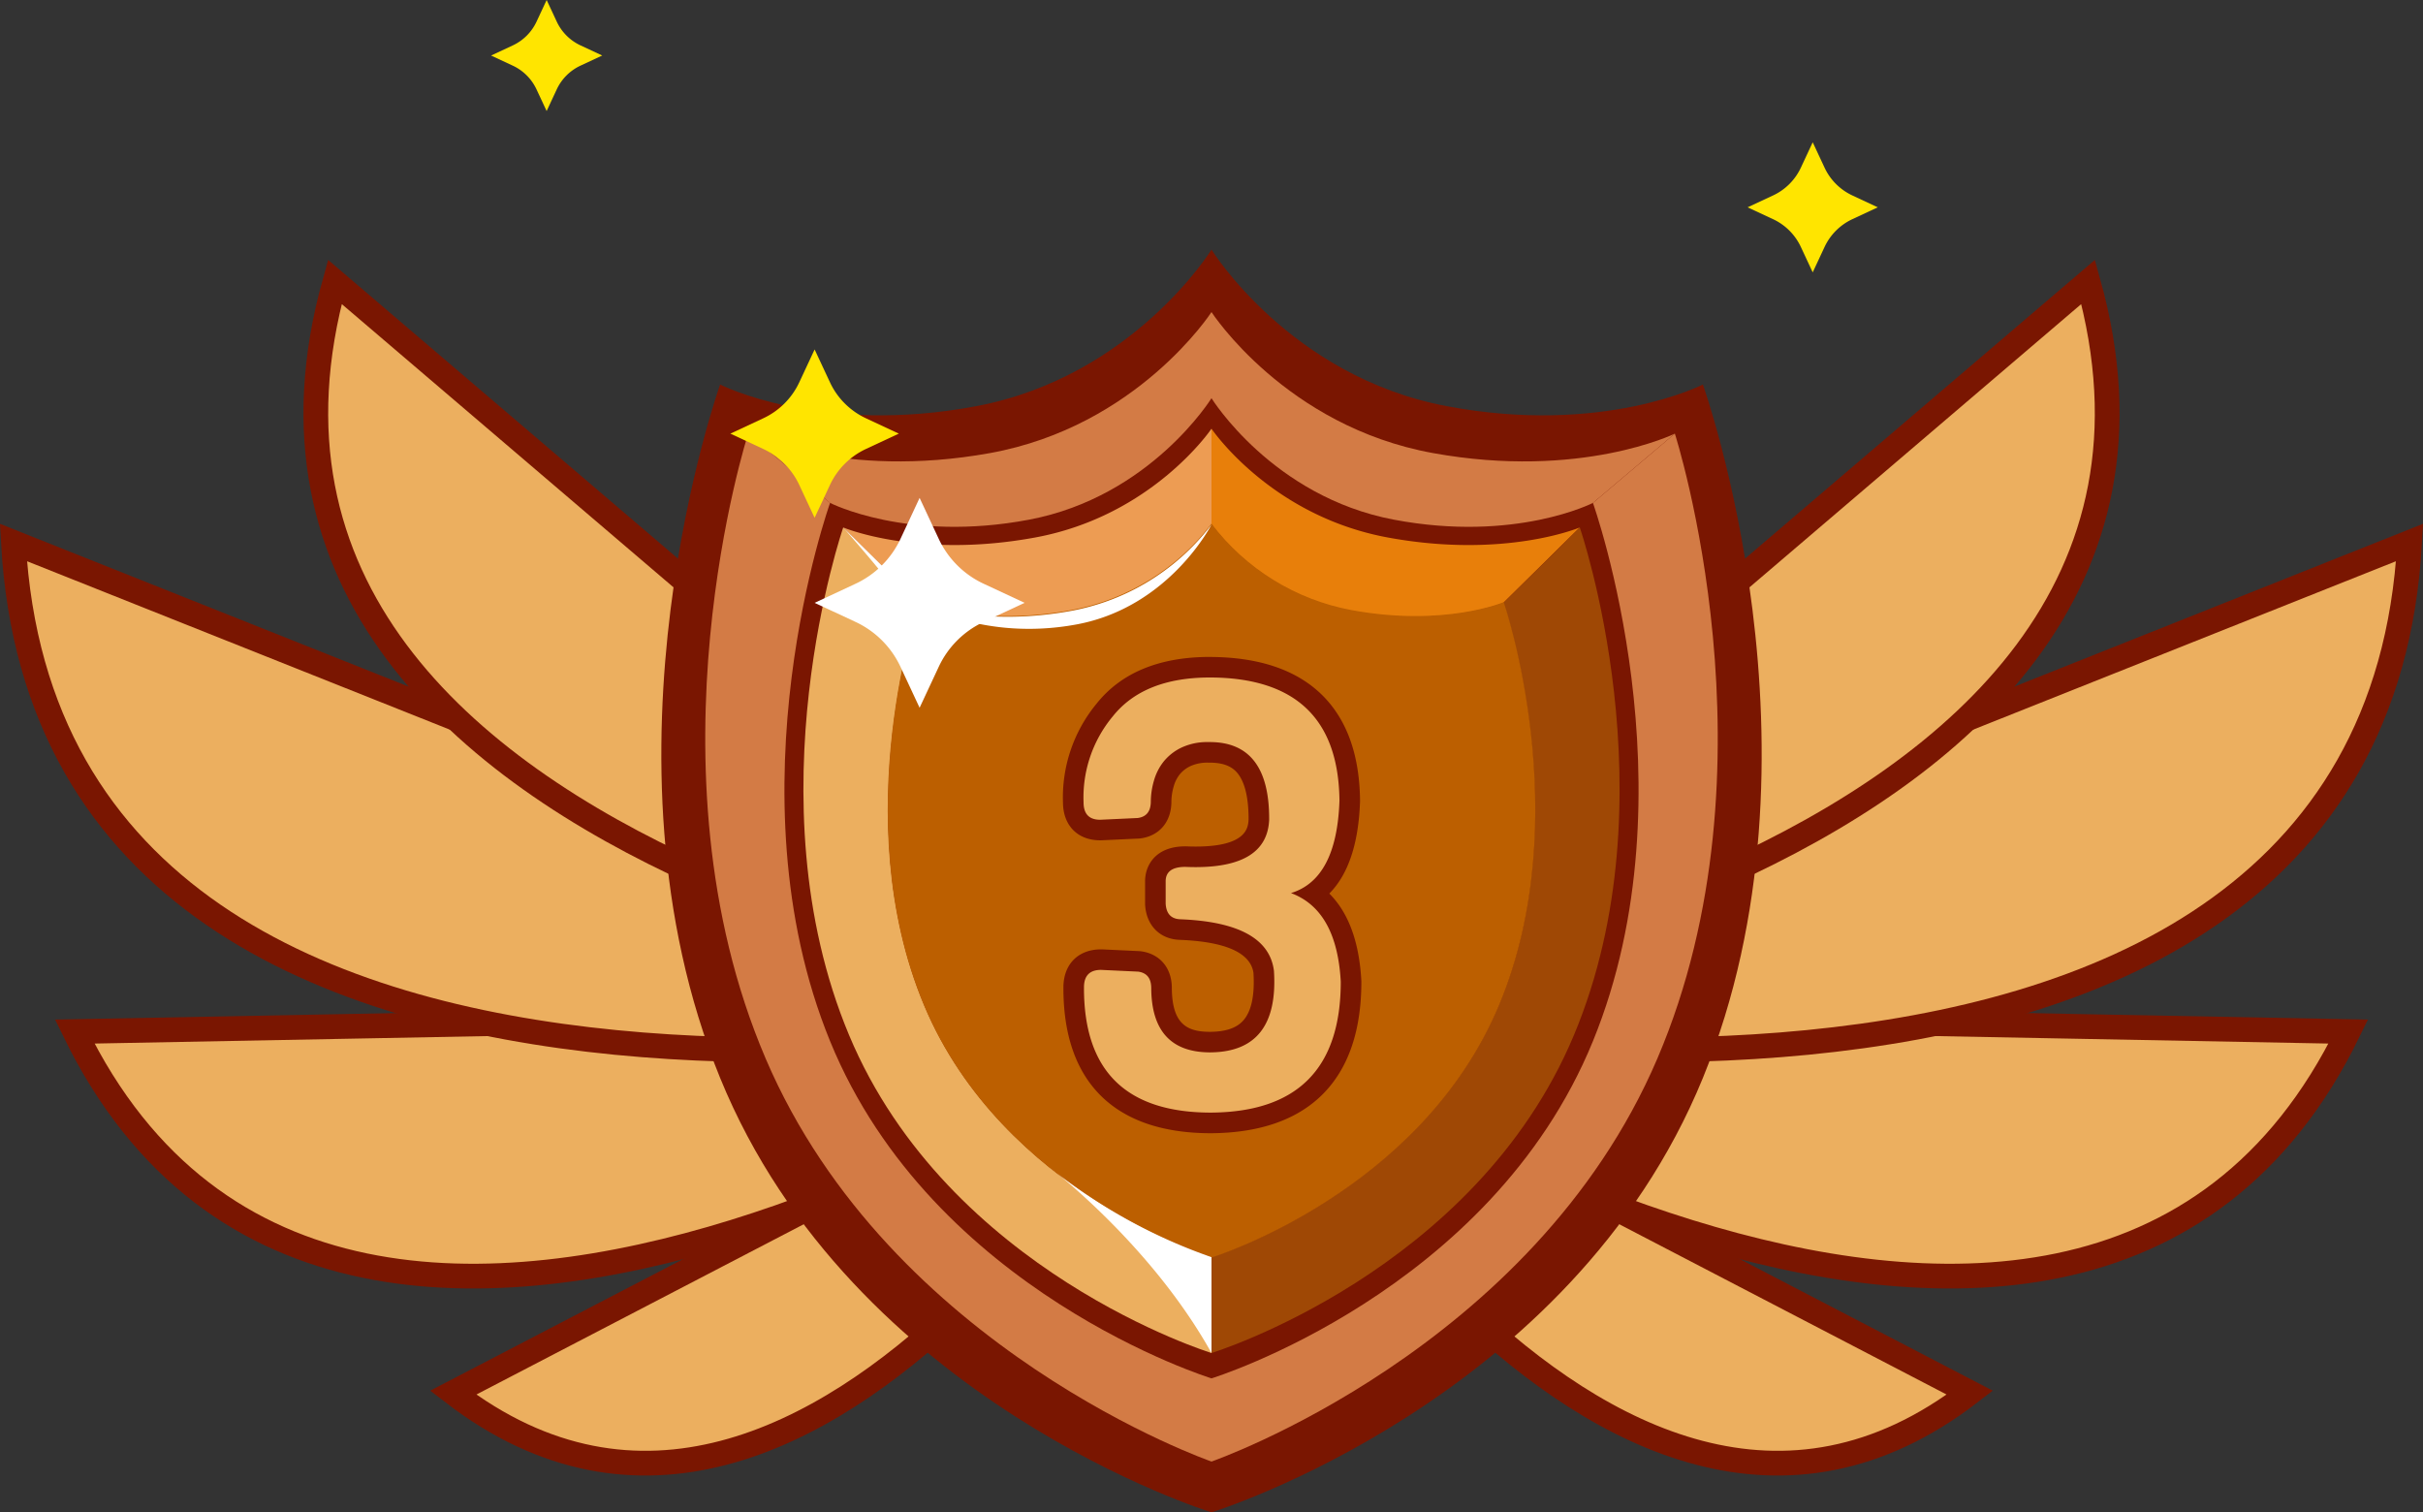 <svg xmlns="http://www.w3.org/2000/svg" id="그룹_1787" width="588" height="367" viewBox="0 0 588 367">
    <rect x="0" y="0" width="588" height="367" fill="#333333" stroke="none"/>
    <defs>
        <clipPath id="clip-path">
            <path id="사각형_2111" d="M0 0H588V367H0z" class="cls-1"/>
        </clipPath>
        <clipPath id="clip-path-2">
            <path id="패스_1772" d="M260.421 148.468c-22.6 4.186-37.013-1.923-37.013-1.923s-17.97 52.132 1.12 97.795 69.791 61.265 69.791 61.265 50.7-15.6 69.789-61.265 1.122-97.795 1.122-97.795-14.416 6.109-37.014 1.923a55.413 55.413 0 0 1-33.9-20.949 55.421 55.421 0 0 1-33.9 20.949" class="cls-1" transform="translate(-215.743 -127.519)"/>
        </clipPath>
        <linearGradient id="linear-gradient" x1="-.722" x2="-.718" y1="1.127" y2="1.127" gradientUnits="objectBoundingBox">
            <stop offset="0" stop-color="#ecaf5f"/>
            <stop offset=".02" stop-color="#e7a756"/>
            <stop offset=".09" stop-color="#da913b"/>
            <stop offset=".171" stop-color="#ce7e25"/>
            <stop offset=".266" stop-color="#c67014"/>
            <stop offset=".383" stop-color="#c06608"/>
            <stop offset=".547" stop-color="#bc6001"/>
            <stop offset="1" stop-color="#bc5f00"/>
        </linearGradient>
        <style>
            .cls-1,.cls-4{fill:none}.cls-2{clip-path:url(#clip-path)}.cls-3{fill:#ecaf5f}.cls-4{stroke:#7a1601;stroke-miterlimit:10;stroke-width:6px}.cls-5{fill:#7a1601}.cls-9{fill:#d37b45}.cls-12{fill:#fff}.cls-13{fill:#ffe500}
        </style>
    </defs>
    <g id="그룹_1782">
        <g id="그룹_1781" class="cls-2">
            <path id="패스_1746" d="M478.363 338.39l-178.342-92.775s88.8 161.708 178.342 92.775" class="cls-3" transform="translate(-.325 -.43)"/>
            <path id="패스_1747" d="M478.363 338.39l-178.342-92.775s88.804 161.708 178.342 92.775z" class="cls-4" transform="translate(-.325 -.43)"/>
            <path id="패스_1748" d="M570.2 250.756l-270.178-5.141S503.65 387.223 570.2 250.756" class="cls-3" transform="translate(-.325 -.43)"/>
            <path id="패스_1749" d="M570.2 250.756l-270.178-5.141S503.65 387.223 570.2 250.756z" class="cls-4" transform="translate(-.325 -.43)"/>
            <path id="패스_1750" d="M585.074 131.874L300.021 245.415S575.567 304 585.074 131.874" class="cls-3" transform="translate(-.325 -.231)"/>
            <path id="패스_1751" d="M585.074 131.874L300.021 245.415S575.567 304 585.074 131.874z" class="cls-4" transform="translate(-.325 -.231)"/>
            <path id="패스_1752" d="M507.066 68.531L300.02 245.305s248.263-29.437 207.046-176.774" class="cls-3" transform="translate(-.325 -.12)"/>
            <path id="패스_1753" d="M507.066 68.531L300.02 245.305s248.263-29.437 207.046-176.774z" class="cls-4" transform="translate(-.325 -.12)"/>
            <path id="패스_1754" d="M110.081 338.39l178.343-92.775s-88.8 161.708-178.343 92.775" class="cls-3" transform="translate(-.119 -.43)"/>
            <path id="패스_1755" d="M110.081 338.39l178.343-92.775s-88.805 161.708-178.343 92.775z" class="cls-4" transform="translate(-.119 -.43)"/>
            <path id="패스_1756" d="M18.146 250.756l270.178-5.141S84.695 387.223 18.146 250.756" class="cls-3" transform="translate(-.02 -.43)"/>
            <path id="패스_1757" d="M18.146 250.756l270.178-5.141S84.695 387.223 18.146 250.756z" class="cls-4" transform="translate(-.02 -.43)"/>
            <path id="패스_1758" d="M3.255 131.874l285.053 113.541S12.762 304 3.255 131.874" class="cls-3" transform="translate(-.004 -.231)"/>
            <path id="패스_1759" d="M3.255 131.874l285.053 113.541S12.762 304 3.255 131.874z" class="cls-4" transform="translate(-.004 -.231)"/>
            <path id="패스_1760" d="M81.342 68.531l207.046 176.774S40.126 215.868 81.342 68.531" class="cls-3" transform="translate(-.083 -.12)"/>
            <path id="패스_1761" d="M81.342 68.531l207.046 176.774S40.126 215.868 81.342 68.531z" class="cls-4" transform="translate(-.083 -.12)"/>
            <path id="패스_1762" d="M413.42 93.416s-24.243 12.441-62.244 5.238-57-37.975-57-37.975-19 30.773-57 37.975-62.244-5.238-62.244-5.238-32.105 89.7 0 168.273 119.242 105.417 119.242 105.417 87.142-26.846 119.246-105.417 0-168.273 0-168.273" class="cls-5" transform="translate(-.174 -.106)"/>
            <path id="패스_1763" d="M386.769 122.206s-18.818 9.656-48.316 4.065-44.247-29.477-44.247-29.477-14.749 23.888-44.247 29.477-48.316-4.065-48.316-4.065-24.921 69.63 0 130.619 92.563 81.828 92.563 81.828 67.643-20.839 92.563-81.828 0-130.619 0-130.619" class="cls-5" transform="translate(-.206 -.169)"/>
            <path id="패스_1764" fill="#e87f0a" d="M328.179 148.391c22.574 4.179 36.974-1.92 36.974-1.92l18.539-18.293s-18.169 7.695-46.651 2.423-42.722-26.387-42.722-26.387v23.264a55.359 55.359 0 0 0 33.86 20.912" transform="translate(-.319 -.182)"/>
            <path id="패스_1765" fill="#ed9c53" d="M223.388 146.471s14.4 6.1 36.973 1.92a55.358 55.358 0 0 0 33.86-20.912v-23.265S279.982 125.328 251.5 130.6s-46.651-2.423-46.651-2.423z" transform="translate(-.222 -.182)"/>
            <path id="패스_1766" d="M224.5 244.137c-19.07-45.583-1.12-97.624-1.12-97.624l-18.541-18.293s-22.649 65.661 1.413 123.174 87.96 77.163 87.96 77.163v-23.263s-50.643-15.574-69.712-61.157" class="cls-3" transform="translate(-.211 -.224)"/>
            <path id="패스_1767" fill="#9f4805" d="M383.692 128.22l-18.54 18.293s17.952 52.041-1.12 97.624-69.714 61.157-69.714 61.157v23.263s63.9-19.65 87.961-77.163 1.413-123.174 1.413-123.174" transform="translate(-.319 -.224)"/>
            <path id="패스_1768" d="M338.565 126.236c29.5 5.591 48.316-4.065 48.316-4.065l19.882-16.811s-22.863 11.21-58.693 4.72-53.752-34.219-53.752-34.219v20.9s14.749 23.887 44.247 29.477" class="cls-9" transform="translate(-.319 -.133)"/>
            <path id="패스_1769" d="M249.95 126.236c29.5-5.59 44.247-29.477 44.247-29.477v-20.9s-17.917 27.731-53.751 34.221-58.693-4.72-58.693-4.72l19.881 16.811s18.818 9.656 48.316 4.065" class="cls-9" transform="translate(-.197 -.133)"/>
            <path id="패스_1770" d="M406.763 105.411l-19.881 16.812s24.92 69.63 0 130.619-92.563 81.827-92.563 81.827v20.185s77.932-27.016 108.206-97.814 4.238-151.628 4.238-151.628" class="cls-9" transform="translate(-.319 -.184)"/>
            <path id="패스_1771" d="M201.623 252.841c-24.921-60.989 0-130.619 0-130.619l-19.881-16.811s-26.036 80.829 4.237 151.628 108.206 97.813 108.206 97.813v-20.183s-67.641-20.839-92.562-81.829" class="cls-9" transform="translate(-.185 -.184)"/>
        </g>
    </g>
    <g id="그룹_1784" transform="translate(215.425 127.086)">
        <g id="그룹_1783" clip-path="url(#clip-path-2)">
            <path id="사각형_2112" fill="url(#linear-gradient)" d="M0 0H240.809V240.941H0z" transform="rotate(-28.194 36.915 188.037)"/>
        </g>
    </g>
    <g id="그룹_1786">
        <g id="그룹_1785" class="cls-2">
            <path id="패스_1773" d="M261.472 151.756c22.574-4.179 32.769-24.237 32.769-24.237a55.362 55.362 0 0 1-33.86 20.912c-22.574 4.178-36.974-1.92-36.974-1.92s15.491 9.422 38.065 5.244" class="cls-12" transform="translate(-.242 -.223)"/>
            <path id="패스_1774" d="M294.176 272.769c-11.044 0-19.483-2.848-25.084-8.464-5.513-5.53-8.29-13.751-8.252-24.435 0-4.207 2.478-6.722 6.631-6.722l9.232.43.107.015c3.346.447 5.345 2.877 5.345 6.5.061 9.034 3.7 13.071 11.809 13.071 4.429-.027 7.621-1.148 9.744-3.425 2.547-2.732 3.637-7.32 3.24-13.64-.85-6.294-7.677-9.74-20.291-10.246-3.532-.108-5.783-2.413-6-6.163V214.148c0-1.406.523-5.991 7.266-5.991h.108q1.227.054 2.378.054c13.42 0 15.2-5.2 15.365-9.1.034-6.288-1.255-10.835-3.828-13.42-1.894-1.9-4.539-2.828-8.085-2.828h-.287a12.375 12.375 0 0 0-5.453 1.068 10.011 10.011 0 0 0-3.49 2.7 10.784 10.784 0 0 0-1.935 3.833 16.11 16.11 0 0 0-.649 4.3c0 3.627-2 6.056-5.348 6.5l-.106.014-9.335.43c-4.086 0-6.525-2.516-6.525-6.731a33.229 33.229 0 0 1 7.645-22.42c5.492-6.877 14.1-10.364 25.585-10.364 21.933.075 33.641 11.256 33.865 32.334v.109c-.368 11.021-3.328 18.547-8.828 22.464 5.517 4.038 8.587 11.165 9.142 21.267v.137c0 22.267-11.741 34.116-33.955 34.267h-.017z" class="cls-3" transform="translate(-.282 -.284)"/>
            <path id="패스_1775" d="M293.961 164.683q31.051.106 31.369 29.866-.637 19.062-11.763 22.451 11.128 4.13 12.081 21.5 0 31.56-31.475 31.771-30.946 0-30.839-30.395 0-4.233 4.134-4.236l9.007.423q3.18.425 3.18 4.025.1 15.568 14.306 15.568 16.744-.1 15.471-19.8-1.483-11.65-22.677-12.5-3.392-.1-3.6-3.811v-5.4q0-3.495 4.769-3.5 1.283.055 2.484.056 17.366 0 17.863-11.493.1-18.853-14.407-18.853h-.324a14.7 14.7 0 0 0-6.517 1.324 12.423 12.423 0 0 0-4.345 3.388 13.215 13.215 0 0 0-2.384 4.714 18.5 18.5 0 0 0-.742 4.976q0 3.6-3.179 4.025l-9.113.423q-4.029 0-4.028-4.236a30.729 30.729 0 0 1 7.1-20.864q7.523-9.423 23.632-9.424m.009-4.991h-.009c-12.284 0-21.549 3.8-27.536 11.3a35.72 35.72 0 0 0-8.19 24.077c.042 5.548 3.573 9.127 9.021 9.127h.232l9.113-.423.214-.01.212-.028c4.637-.616 7.516-4.054 7.516-8.973a13.614 13.614 0 0 1 .557-3.631 8.219 8.219 0 0 1 1.484-2.954 7.445 7.445 0 0 1 2.634-2.011 9.9 9.9 0 0 1 4.318-.815h.324c2.847 0 4.914.686 6.314 2.093 2.047 2.055 3.118 6.083 3.1 11.649-.092 2.059-.482 6.621-12.869 6.621-.726 0-1.49-.018-2.27-.051h-.215c-7.206 0-9.763 4.572-9.763 8.487v5.544l.008.141c.287 5.026 3.6 8.369 8.438 8.517 11.111.446 17.132 3.139 17.857 8 .337 5.557-.531 9.489-2.581 11.688-1.629 1.747-4.228 2.607-7.948 2.631-5.516 0-9.222-1.8-9.281-10.609 0-4.88-2.878-8.318-7.51-8.939l-.214-.028-.216-.01-9.007-.424h-.235c-5.546 0-9.128 3.622-9.128 9.227-.04 11.355 2.982 20.172 8.98 26.188 6.087 6.1 15.122 9.2 26.853 9.2 11.846-.08 20.971-3.286 27.157-9.528s9.313-15.4 9.313-27.234v-.136l-.007-.137c-.517-9.425-3.124-16.494-7.77-21.124 4.614-4.661 7.114-12.15 7.456-22.387v-.22c-.121-11.271-3.332-19.987-9.55-25.906-6.159-5.864-15.174-8.857-26.8-8.9z" class="cls-5" transform="translate(-.279 -.279)"/>
            <path id="패스_1776" d="M294.276 328.83v-23.263A131.808 131.808 0 0 1 255 283.792s24.563 18.6 39.275 45.038" class="cls-12" transform="translate(-.276 -.496)"/>
            <path id="패스_1777" d="M221.53 152.825l1.858-6.311-18.539-18.293s9.473 10.784 13.2 15.911 3.477 8.693 3.477 8.693" class="cls-12" transform="translate(-.222 -.224)"/>
            <path id="패스_1778" d="M248.859 146.5l-9.946-4.638a22.533 22.533 0 0 1-10.891-10.886l-4.642-9.939-4.641 9.939a22.537 22.537 0 0 1-10.893 10.886L197.9 146.5l9.945 4.638a22.531 22.531 0 0 1 10.893 10.885l4.641 9.94 4.642-9.94a22.527 22.527 0 0 1 10.891-10.885z" class="cls-12" transform="translate(-.214 -.212)"/>
            <path id="패스_1779" d="M218.319 105.375l-7.978-3.72a18.068 18.068 0 0 1-8.739-8.732l-3.723-7.973-3.724 7.973a18.068 18.068 0 0 1-8.739 8.732l-7.978 3.72 7.978 3.722a18.07 18.07 0 0 1 8.739 8.733l3.724 7.973 3.723-7.973a18.07 18.07 0 0 1 8.739-8.733z" class="cls-13" transform="translate(-.192 -.149)"/>
            <path id="패스_1780" d="M456.15 50.368l-6.164-2.875a13.963 13.963 0 0 1-6.751-6.746l-2.877-6.16-2.876 6.16a13.969 13.969 0 0 1-6.752 6.746l-6.164 2.875 6.164 2.875a13.971 13.971 0 0 1 6.752 6.747l2.876 6.16 2.877-6.16a13.965 13.965 0 0 1 6.751-6.747z" class="cls-13" transform="translate(-.459 -.06)"/>
            <path id="패스_1781" d="M146.271 13.473l-5.263-2.455a11.919 11.919 0 0 1-5.765-5.76L132.787 0l-2.456 5.26a11.919 11.919 0 0 1-5.765 5.76l-5.266 2.453 5.262 2.455a11.919 11.919 0 0 1 5.765 5.76l2.456 5.26 2.455-5.26a11.923 11.923 0 0 1 5.765-5.76z" class="cls-13" transform="translate(-.129)"/>
        </g>
    </g>
</svg>
